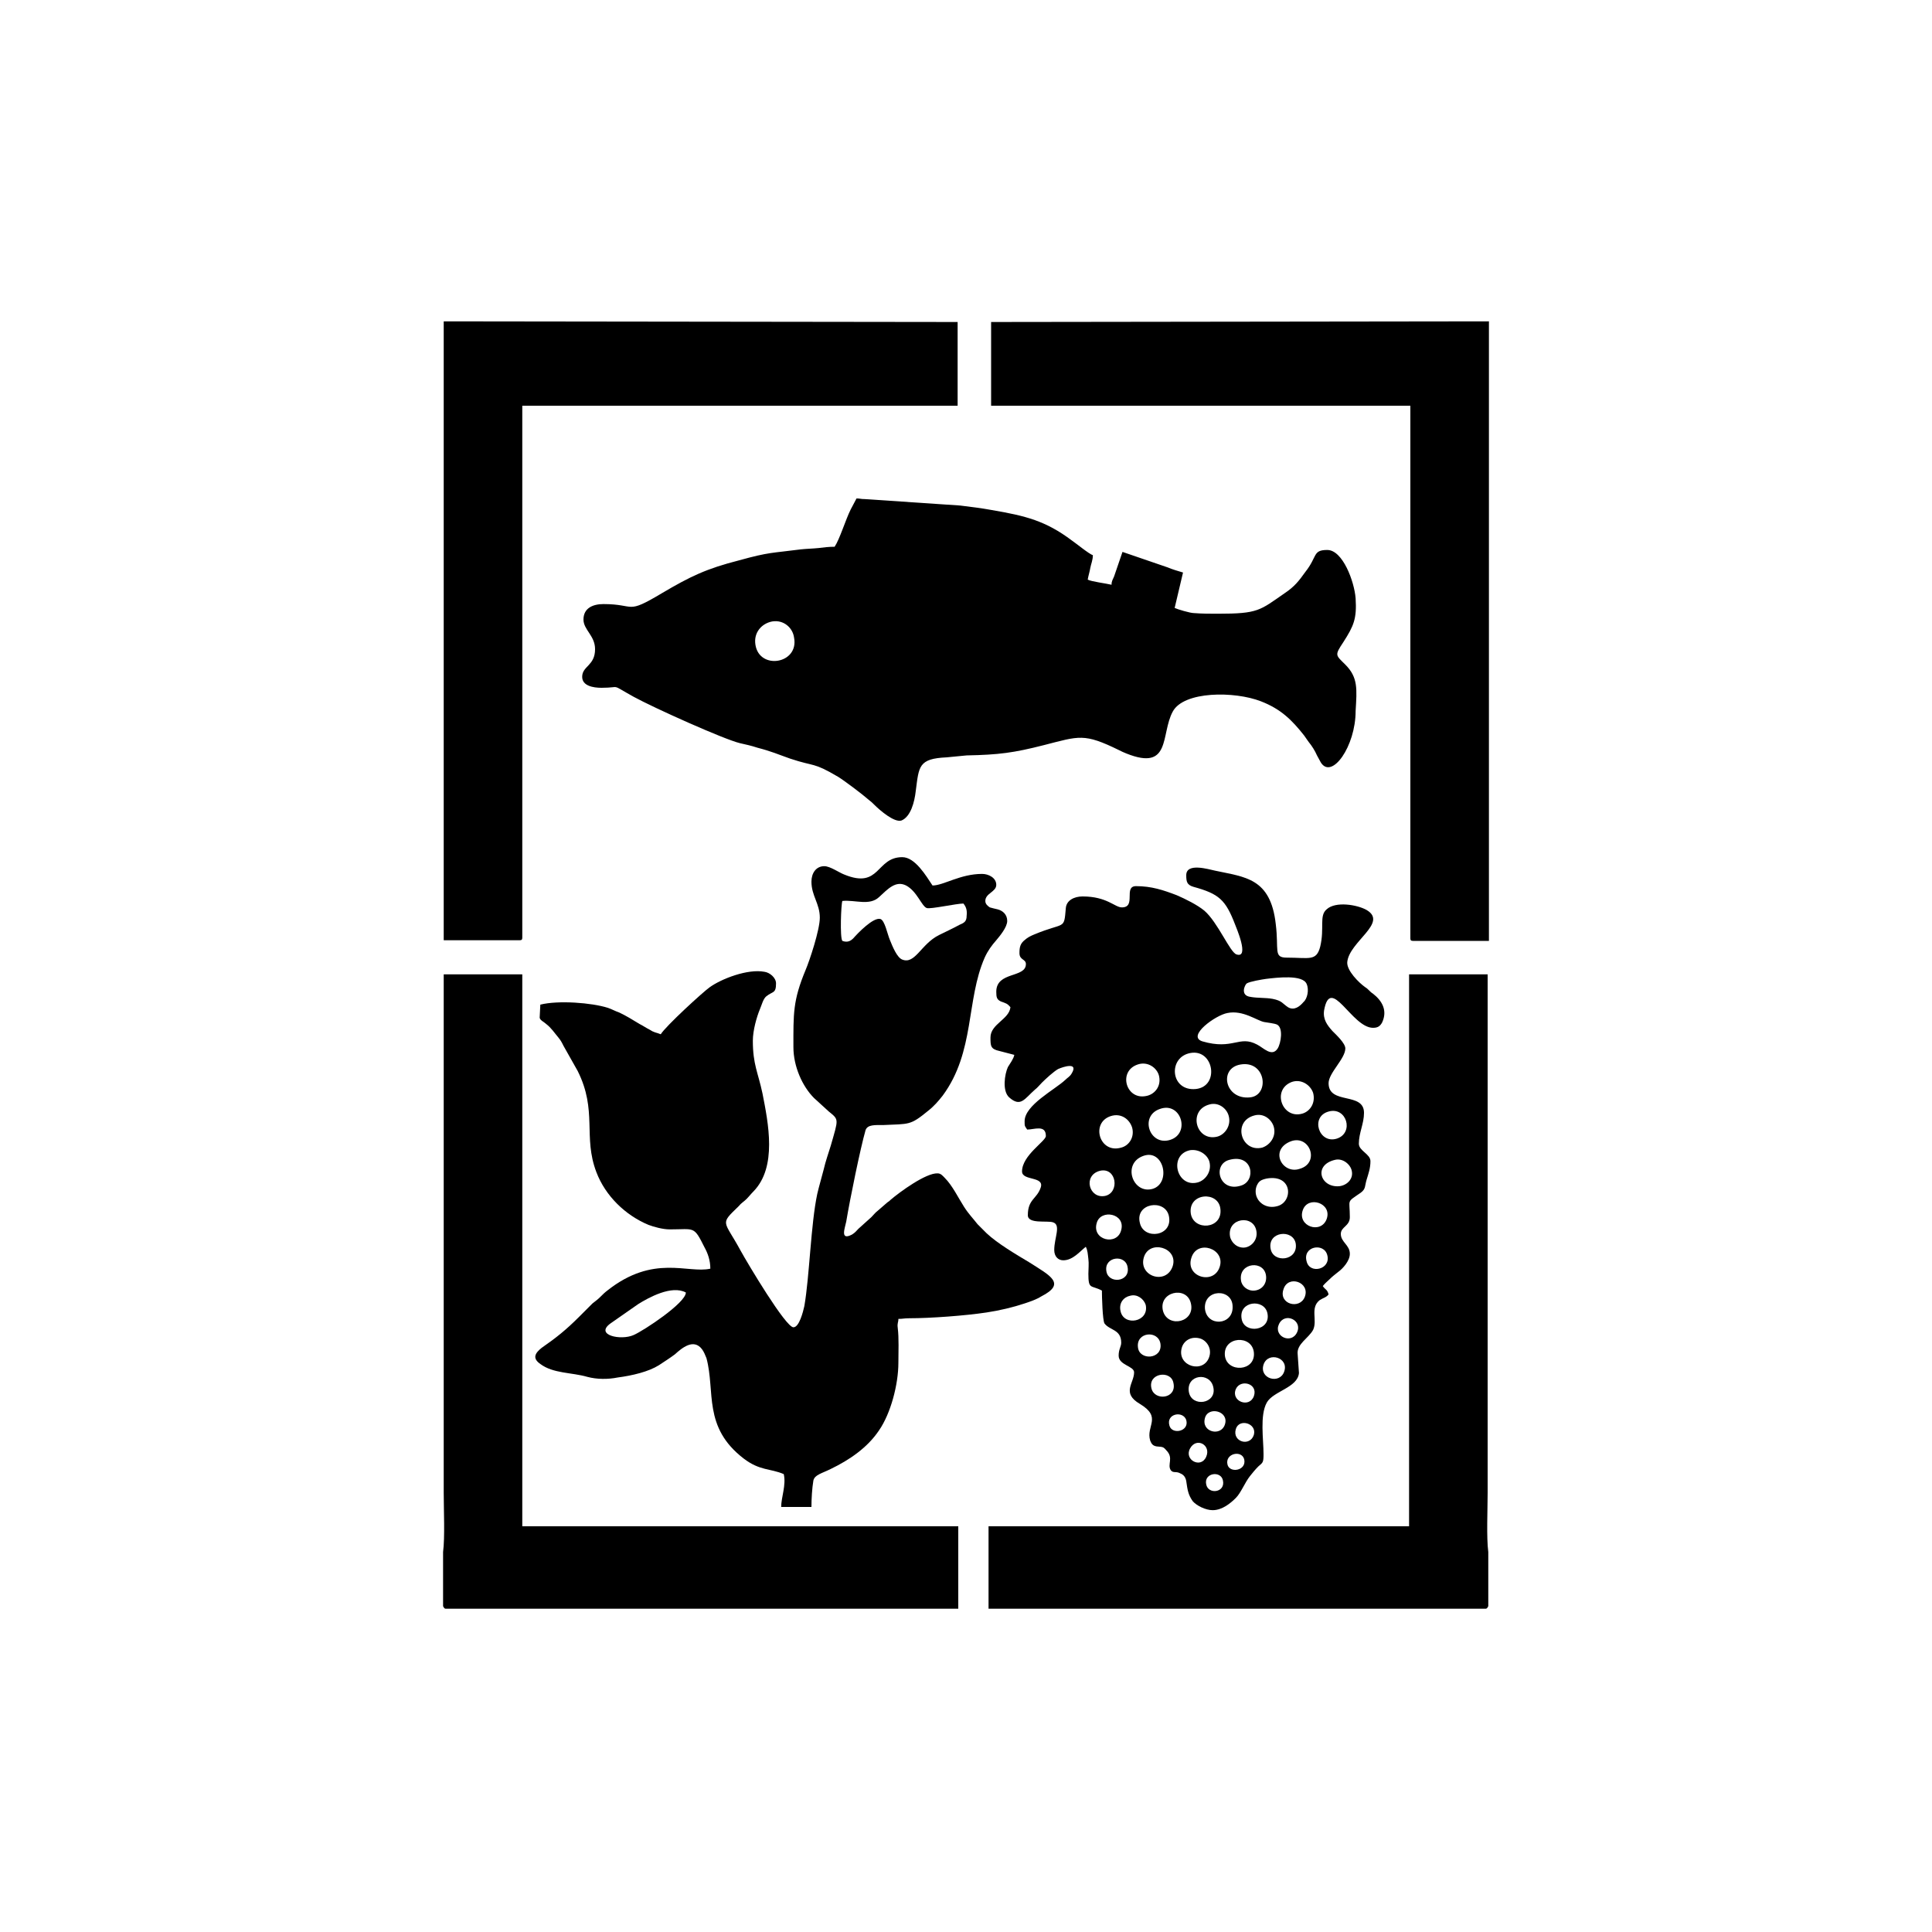 <?xml version="1.0" encoding="UTF-8"?> <!-- Generator: Adobe Illustrator 24.0.3, SVG Export Plug-In . SVG Version: 6.00 Build 0) --> <svg xmlns="http://www.w3.org/2000/svg" xmlns:xlink="http://www.w3.org/1999/xlink" id="Слой_1" x="0px" y="0px" viewBox="0 0 300 300" style="enable-background:new 0 0 300 300;" xml:space="preserve"> <style type="text/css"> .st0{fill-rule:evenodd;clip-rule:evenodd;} </style> <g> <path class="st0" d="M68.9,231.8c0,2.6,0.2,6.9-0.1,9.2c0,0.1,0,0.3,0,0.4v8c0.1,0.2,0.2,0.4,0.4,0.4h79.6v-12.8H81.1v-85.7H68.9 V231.8"></path> <path class="st0" d="M231,231.8c0,2.6-0.2,6.9,0.1,9.2c0,0.1,0,0.3,0,0.4v8c-0.1,0.2-0.2,0.4-0.4,0.4h-77.2v-12.8h65.3v-85.7H231 V231.8"></path> <path class="st0" d="M68.9,146h11.8c0.3,0,0.4-0.1,0.4-0.4V63h67.6V50l-79.8-0.1V146"></path> <path class="st0" d="M153.9,50V63h65.1v82.7c0,0.3,0.1,0.4,0.4,0.4h11.8V49.9L153.9,50"></path> <path class="st0" d="M159.8,196c-2-1.2-4.9-2.9-6.6-4.5l-1.4-1.4c-0.7-0.9-1.4-1.6-2.1-2.7c-0.9-1.4-1.8-3.3-3-4.5 c-0.3-0.3-0.6-0.7-1.1-0.7c-1.8-0.1-5.9,2.9-7.3,4.1c-0.2,0.2-0.2,0.2-0.5,0.4l-1.5,1.3c-0.4,0.3-0.6,0.6-1,1l-2,1.8 c-0.3,0.3-0.5,0.6-1,0.9c-1.9,1-1.1-1-0.9-2c0.6-3.6,2.2-11.4,3-14.2c0.3-0.9,1.5-0.8,2.7-0.8c4.1-0.2,4.2,0.1,7-2.2 c0.9-0.7,1.6-1.5,2.3-2.4c5-6.8,3.6-14.8,6.5-21.4c0.5-1.1,1.1-1.9,1.8-2.7c0.5-0.6,1.7-2,1.7-3c0-1-0.7-1.6-1.5-1.8 c-0.4-0.1-0.9-0.2-1.2-0.3c-0.3-0.2-0.7-0.5-0.7-1c0-1.2,1.7-1.4,1.7-2.5c0-1.1-1.2-1.7-2.2-1.7c-3.4,0-6,1.8-7.7,1.8 c-1-1.5-2.7-4.4-4.7-4.4c-4.1,0-3.4,5-9,2.7c-0.8-0.3-2.2-1.3-3.1-1.3c-1.3,0-2,1.1-2,2.4c0,2.2,1.3,3.4,1.3,5.6 c0,1.9-1.6,6.7-2.2,8.1c-2,4.8-1.9,6.8-1.9,12c0,3,1.4,6.1,3.2,7.9l2.3,2.1c1.6,1.3,1.5,1.1,0.3,5.3c-0.4,1.3-0.8,2.4-1.1,3.7 c-0.3,1.2-0.7,2.5-1,3.8c-1,4.7-1.2,12.8-2,17.4c-0.2,0.9-0.8,3.3-1.7,3.3c-1.2,0-7.1-9.9-8.2-11.9c-2.6-4.8-3.3-4-0.3-6.9 c0.4-0.5,0.8-0.7,1.2-1.1c0.4-0.4,0.7-0.8,1.1-1.2c3.7-3.8,2.3-10.6,1.4-15.2c-0.7-3.3-1.5-4.5-1.5-8.2c0-1.6,0.6-3.7,1.1-4.9 c0.3-0.7,0.5-1.6,1-2c1-0.8,1.5-0.4,1.5-2c0-0.9-1-1.7-1.8-1.8c-2.6-0.5-6.7,1.1-8.5,2.4c-1,0.7-6.8,6-7.6,7.3 c-0.3-0.1-0.5-0.2-0.9-0.3c-0.3-0.1-0.5-0.2-0.8-0.4c-0.6-0.3-1-0.6-1.6-0.9c-1-0.6-2.1-1.3-3.2-1.8c-0.6-0.2-1.1-0.5-1.7-0.7 c-2.5-0.8-7.7-1.2-10.5-0.5l-0.1,2c0,0.4,0.7,0.7,1,1c0.8,0.6,1.3,1.4,1.9,2.1c0.4,0.5,0.5,0.7,0.8,1.3l2.2,3.9 c3.1,6.2,0.8,10.2,2.9,15.7c1.4,3.7,4.5,6.7,8.1,8.2c0.8,0.3,2.2,0.7,3.3,0.7c3.9,0,3.7-0.6,5.4,2.8c0.5,0.9,0.9,2,0.9,3.3 c-3.5,0.8-8.8-2.3-16,3.4c-0.4,0.3-0.7,0.6-1.1,1c-0.4,0.4-0.7,0.6-1.2,1c-0.7,0.7-1.4,1.4-2.1,2.1c-2,2-3.5,3.2-5.8,4.8 c-1,0.8-1.5,1.6-0.2,2.5c2,1.5,4.9,1.3,7.3,2c1.5,0.4,3.2,0.4,4.7,0.1c2.3-0.3,4.8-0.9,6.4-1.9c0.9-0.6,1.7-1.1,2.5-1.7 c1.1-1,2.9-2.5,4.2-0.8c0.3,0.4,0.5,0.9,0.7,1.4c1.4,5.2-0.6,10.7,5.8,15.6c2.5,1.9,4.1,1.5,6.2,2.4c0.4,1.7-0.4,3.6-0.4,5.1h4.7 c0-1.3,0.1-2.9,0.3-4.1c0.2-0.9,1.3-1.1,2.7-1.8c2.9-1.4,5.7-3.3,7.5-6c1.8-2.6,3-7.1,3-10.5c0-1.7,0.1-3.8-0.1-5.4 c-0.1-0.8,0.1-0.8,0.1-1.4c0.7,0,0.9-0.1,1.7-0.1c3.3,0,8.7-0.4,12-0.9c2-0.3,4.1-0.8,5.9-1.4c0.9-0.3,1.8-0.6,2.6-1.1 C165.6,199.3,163.1,198.1,159.8,196z M98.4,207.3c-2,0.9-6.1,0-3.6-1.8l4.3-3c1.6-1,5.2-3,7.4-1.8 C106.5,202.3,100,206.6,98.4,207.3z M130.8,139.9c2-0.2,4.2,0.8,5.7-0.6c1.4-1.3,2.6-2.6,4.2-1.8c1.7,0.9,2.4,3.2,3.2,3.5 c0.6,0.2,4.6-0.7,5.7-0.7c0.4,0.5,0.6,1,0.5,1.9c0,0.9-0.4,1.1-1.1,1.4c-1.1,0.6-2.2,1.1-3.2,1.6c-2.8,1.4-3.7,4.6-5.7,3.8 c-0.8-0.3-1.5-2-1.9-3c-0.4-0.9-0.8-3.1-1.5-3.3c-1.1-0.3-3.5,2.2-4.2,3c-0.4,0.4-0.9,0.7-1.7,0.4 C130.4,145.6,130.6,140.4,130.8,139.9z"></path> <path class="st0" d="M208.9,103.2c-1.5-1.5-1.7-1.4-0.3-3.5c1.6-2.5,2.1-3.6,1.9-6.8c-0.2-2.6-2-7.5-4.4-7.5c-2.3,0-1.5,1-3.4,3.4 c-1,1.4-1.7,2.3-3.2,3.3c-3.9,2.7-4.1,3.2-10.4,3.2c-1.3,0-2.4,0-3.7-0.1c-0.6,0-2.6-0.6-3-0.8l1.3-5.5c-0.7-0.2-1.7-0.5-2.4-0.8 l-7-2.4l-1.3,3.8c-0.2,0.5-0.4,0.7-0.4,1.3c-0.8-0.2-3.2-0.5-3.7-0.8c0.1-0.6,0.3-1.2,0.4-1.8c0.1-0.6,0.4-1.2,0.4-2 c-0.5-0.1-2.7-1.9-3.3-2.3c-4-3-7.1-3.8-12.4-4.7c-1.6-0.3-3.3-0.5-4.9-0.7l-14.8-1c-0.7,0-0.7-0.1-1.3-0.1 c-0.3,0.6-0.6,1.1-0.9,1.7c-0.8,1.6-1.7,4.6-2.5,5.8c-0.9,0-1.7,0.1-2.5,0.2c-1,0.1-1.7,0.1-2.7,0.2c-4.6,0.6-4.9,0.4-9.6,1.7 c-5.1,1.3-7.6,2.5-12,5.1c-5.7,3.4-4,1.7-9.1,1.7c-1.6,0-3.1,0.6-3.1,2.4c0,1.6,1.8,2.5,1.8,4.6c0,2.6-2,2.6-2,4.3 c0,1.4,1.7,1.7,3,1.7c3.2,0,1.2-0.7,5,1.4c3.1,1.7,14,6.6,16.5,7.2c0.9,0.2,1.8,0.4,2.7,0.7c2.3,0.6,3.1,1,5.1,1.7 c3.9,1.3,3.5,0.5,7.4,2.8c1,0.6,3.9,2.8,4.8,3.6c0.4,0.3,0.6,0.5,0.9,0.8c0.8,0.8,3.1,2.8,4.2,2.4c1.4-0.6,2-2.8,2.2-4.6 c0.5-3.8,0.4-5,4.8-5.2c0.9-0.1,2.2-0.2,3.1-0.3c5-0.1,7.3-0.4,12-1.6c5.5-1.4,6.2-1.9,11.7,0.8c0.4,0.2,0.6,0.3,1.1,0.5 c7,2.8,5.3-3,7.2-6.5c1.7-3.2,9.6-3.2,13.7-1.6c3.1,1.2,4.8,2.9,6.7,5.3c0.3,0.4,0.4,0.6,0.7,1c0.5,0.6,1,1.4,1.3,2.1 c0.2,0.4,0.4,0.7,0.6,1.1c1.7,2.7,5.4-2.5,5.4-8C210.7,107,210.9,105.2,208.9,103.2z M117.3,100.1c-0.3-1.9,1-3.3,2.6-3.6 c1.8-0.3,3.2,1,3.4,2.5C124.1,103.1,117.9,104.1,117.3,100.1z"></path> <path class="st0" d="M213.2,154.3c-0.5-0.3-0.7-0.7-1.2-1c-1-0.7-2.9-2.6-2.8-3.9c0.3-3.2,6.4-6.1,3-8.1c-1.4-0.8-4.8-1.4-6.2-0.1 c-1.2,1-0.3,2.9-1,5.8c-0.6,2.3-1.7,1.7-5.2,1.7c-2.1,0-1.2-1.2-1.7-5.2c-0.8-7.2-4.8-7.3-9.4-8.3c-1-0.2-4.5-1.3-4.5,0.7 c0,1,0.1,1.5,1.1,1.8c4,1.1,5,2,6.5,5.9c0.1,0.3,2.3,5.3,0.2,4.6c-1-0.3-2.9-5-5-6.8c-1.1-0.9-2.9-1.8-4.3-2.4 c-2.1-0.8-3.9-1.4-6.3-1.4c-2,0,0.1,3.3-2.2,3.3c-1.1,0-2.3-1.7-6.1-1.7c-1.3,0-2.5,0.6-2.6,1.8c-0.3,3.5-0.1,2.1-4.9,4.1 c-0.5,0.2-1.1,0.5-1.4,0.8c-0.8,0.6-0.9,1.2-0.9,2.1c0,1.1,1,0.9,1,1.7c0,2.2-4.6,1.1-4.6,4.3c0,0.9,0.1,1.2,0.7,1.5 c0.8,0.3,1,0.3,1.5,0.9c-0.2,1.9-3.1,2.6-3.1,4.7c0,1.3,0,1.8,1.4,2.1l2.3,0.6c-0.1,0.6-0.7,1.4-1,1.9c-0.5,1.1-0.9,3.7,0.2,4.7 c1.8,1.6,2.4,0.2,4-1.2c0.4-0.3,0.7-0.7,1.1-1.1c0.6-0.6,1.8-1.7,2.5-2.1c0.9-0.4,3.2-1.1,2.1,0.7c-0.3,0.5-0.6,0.6-1,1 c-1.6,1.5-6.3,3.9-6.3,6.4c0,0.8,0,0.7,0.4,1.3c1.1,0,2.9-0.8,2.9,1c0,0.8-3.7,3-3.7,5.5c0,1.5,3.5,0.7,2.9,2.5 c-0.6,1.8-2,1.8-2,4.3c0,1.4,3,0.8,3.9,1.1c1.3,0.4,0.2,2.4,0.2,4.3c0,1,0.6,1.6,1.4,1.6c1.5,0,2.6-1.4,3.5-2.1 c0.3,0.6,0.3,1.1,0.4,1.9c0.1,0.7,0,1.6,0,2.3c0,2.5,0.4,1.7,2.1,2.6c0,0.9,0.1,4.6,0.4,5.1c0.8,1.1,2.6,0.9,2.6,3 c0,0.6-0.4,1-0.4,2c0,1.5,2.4,1.6,2.4,2.6c0,1.7-2,3.2,0.9,4.9c3.5,2.1,0.9,3.4,1.6,5.7c0.2,0.5,0.4,0.8,1,0.9c0.9,0.1,1,0,1.5,0.6 c1.2,1.2,0.1,2.2,0.7,3.1c0.4,0.5,0.8,0.1,1.5,0.5c0.5,0.2,0.8,0.6,0.9,1.2c0.2,1.4,0.3,2.1,1,3.1c0.6,0.7,2,1.4,3.1,1.4 c1.5,0,2.8-1.1,3.6-1.9c0.8-0.8,1.4-2.4,2.2-3.4c0.4-0.5,0.8-1,1.3-1.5c0.7-0.6,0.8-0.6,0.8-1.9c0-2.3-0.6-6,0.5-8 c1-1.8,4.8-2.3,5-4.6l-0.2-2.9c-0.2-1.6,1.7-2.5,2.4-3.8c0.7-1.5-0.5-3.4,1-4.6c0.6-0.4,1-0.4,1.4-0.9c-0.2-0.8-0.5-0.7-0.9-1.3 c0.4-0.5,0.7-0.7,1.1-1.1c0.4-0.4,0.8-0.7,1.3-1.1c0.7-0.5,1.8-1.7,1.8-2.8c0-1.4-1.4-1.8-1.4-3.1c0-1.1,1.4-1.2,1.4-2.6 c0-2.9-0.6-2.2,1.7-3.8c0.8-0.6,0.6-1,0.9-2c0.3-1,0.6-1.8,0.6-2.9c0-1.1-1.8-1.6-1.8-2.7c0-1.7,0.8-3.1,0.8-4.8 c0-3.3-5.5-1.2-5.5-4.6c0-1.6,2.6-3.8,2.6-5.4c0-0.8-1.4-2.1-2-2.7c-0.8-0.9-1.5-1.8-1.3-3.2c1-5.6,4.3,2.7,7.6,2.7 c0.8,0,1.1-0.3,1.4-0.8C215.5,156.9,214.6,155.4,213.2,154.3z M206,189.3c-0.9,2.4-4.6,1.1-3.7-1.4 C203.1,185.6,206.9,186.8,206,189.3z M181.5,188.8c0.7,3.2-3.9,3.8-4.5,1.1C176.2,186.8,180.9,186.1,181.5,188.8z M177.5,179.5 c3.2-1.2,4.4,4.2,1.5,5.1C175.9,185.5,174.2,180.7,177.5,179.5z M177.6,195.3c0.8-2.9,5.4-1.6,4.5,1.3 C181.1,199.6,176.8,198.2,177.6,195.3z M184.9,202.3c0.8,3-3.5,4-4.3,1.3C179.8,200.6,184.2,199.6,184.9,202.3z M190.9,180.1 c3.7-1,4.2,3.3,1.8,4C189.3,185.2,188.2,180.8,190.9,180.1z M184.9,188.4c-0.4-3.2,4.3-3.5,4.6-0.7 C189.9,190.9,185.3,191.2,184.9,188.4z M195.1,191.2c0.2,1.3-0.7,2.3-1.7,2.5c-1.2,0.2-2.2-0.7-2.4-1.7 C190.5,189.1,194.7,188.5,195.1,191.2z M194.8,173.2c1.5-0.4,2.7,0.7,3,1.8c0.4,1.5-0.6,2.8-1.8,3.2 C192.7,179,191.3,174.1,194.8,173.2z M194.1,170.4c-3.9,0.4-4.9-4.5-1.5-5.1C196.6,164.6,197.2,170.1,194.1,170.4z M190.8,173.3 c0.4,1.5-0.6,2.9-1.8,3.2c-3.3,0.8-4.6-4.1-1.2-5C189.2,171.1,190.5,172.1,190.8,173.3z M187.8,180.4c0.4,1.6-0.7,2.9-1.8,3.2 c-3.3,0.9-4.6-4.3-1.2-5C186.2,178.4,187.5,179.3,187.8,180.4z M185,195.3c0.9-2.9,5.3-1.4,4.4,1.4 C188.5,199.6,184,198.3,185,195.3z M191.4,202.9c0.1,2.9-4,3.2-4.3,0.3C186.9,200.1,191.4,200,191.4,202.9z M194.7,210 c0.3,3-4.2,3.2-4.5,0.5C189.9,207.5,194.4,207.2,194.7,210z M196.6,198.2c0.1,1.2-0.7,2.1-1.8,2.2c-1.1,0.1-2-0.7-2.1-1.6 C192.3,196,196.4,195.6,196.6,198.2z M195.2,186c-0.3-0.6-0.3-1.4,0-2c0.3-0.6,0.6-0.8,1.5-1c4.1-0.7,4.1,3.7,1.6,4.3 C196.8,187.7,195.6,186.9,195.2,186z M201.2,193.1c0.4,2.7-3.5,3.1-3.9,0.8C196.8,191.2,200.8,190.8,201.2,193.1z M200.5,177.2 c2.9-1,4.5,3.4,1.3,4.3C199.1,182.4,197,178.5,200.5,177.2z M203.9,169.7c0.4,1.5-0.4,2.8-1.6,3.2c-3.2,1-4.9-3.7-1.7-4.9 C202.1,167.5,203.5,168.5,203.9,169.7z M193.6,152.7c0.5-0.3,2.3-0.6,3-0.7c1.7-0.2,5.7-0.7,6.3,0.8c0.4,0.9,0.1,2.3-0.5,2.8 c-0.5,0.6-1.4,1.4-2.4,0.8c-0.9-0.6-0.9-1-2.4-1.3c-1.1-0.2-2.3-0.1-3.4-0.3C192.5,154.6,193.3,152.9,193.6,152.7z M190.6,157.3 c2.4-0.5,4.6,1.2,5.7,1.4c0.5,0.1,1.6,0.2,2,0.4c1,0.5,0.6,2.9,0.1,3.7c-0.9,1.4-2.2-0.1-3.2-0.6c-2.8-1.5-3.7,0.9-8.5-0.5 C184.2,160.9,188.8,157.6,190.6,157.3z M184.9,163.5c3.6-0.6,4.5,5.2,0.8,5.6C181.7,169.5,181.3,164.1,184.9,163.5z M181.7,177 c-3.2,1-4.8-3.7-1.6-4.8C183.4,171,184.9,176,181.7,177z M177,165.2c1.5-0.3,2.8,0.8,3,2c0.3,1.6-0.8,2.8-2.1,3 C174.7,170.8,173.5,166,177,165.2z M172.5,173.3c1.6-0.5,2.9,0.5,3.3,1.8c0.4,1.5-0.5,2.8-1.7,3.1 C170.7,179.2,169.3,174.3,172.5,173.3z M170.8,181.8c2.6-0.6,3.1,3.4,0.8,3.9C169.1,186.2,168.1,182.5,170.8,181.8z M170.3,189.9 c0.6-2.2,4.5-1.5,3.8,1.1C173.5,193.5,169.5,192.6,170.3,189.9z M171.8,197.4c-0.4-2.3,3-2.7,3.3-0.6 C175.5,199.1,172.1,199.4,171.8,197.4z M174,203.6c-0.3-1.3,0.5-2.2,1.5-2.4c1.1-0.3,2.1,0.5,2.4,1.4 C178.5,205.3,174.5,206,174,203.6z M176.7,209.2c-0.3-2.4,3.2-2.7,3.5-0.5C180.5,211.1,176.9,211.3,176.7,209.2z M178.8,215.6 c-0.6-2.4,3-2.9,3.4-0.9C182.8,217.2,179.3,217.6,178.8,215.6z M181.6,221.4c-0.6-1.9,2.1-2.4,2.6-0.9 C184.7,222.3,182,222.8,181.6,221.4z M183.5,209.3c0.3-1.1,1.4-1.8,2.7-1.5c1,0.2,2,1.4,1.6,2.8C187,213.4,182.7,212.2,183.5,209.3 z M188.4,215.4c0.6,2.6-3.4,3.2-3.8,0.7C184.2,213.4,187.9,213,188.4,215.4z M184.8,224.9c1-1.8,3.3-0.5,2.5,1.3 C186.5,228.1,183.8,226.7,184.8,224.9z M187.3,230.5c-0.4-1.8,2.3-2.2,2.6-0.6C190.3,231.8,187.6,232.1,187.3,230.5z M190.2,221.2 c-0.6,1.9-3.7,1.2-3.1-1C187.6,218.3,190.9,219.1,190.2,221.2z M190.6,227.4c-0.4-1.7,2.2-2.3,2.6-0.8 C193.6,228.4,190.9,228.8,190.6,227.4z M194.7,222.8c-0.6,1.9-3.4,1.1-2.8-0.9C192.4,220.2,195.2,221,194.7,222.8z M194.7,216.8 c-0.7,1.9-3.6,0.8-2.8-1.1C192.6,214.1,195.4,214.8,194.7,216.8z M192.8,204.8c-0.5-2.8,3.5-3.2,4-0.9 C197.4,206.7,193.2,207.2,192.8,204.8z M199.4,213c-0.7,2-3.9,1.1-3.2-1.1C196.9,209.8,200.2,210.8,199.4,213z M201.4,206.9 c-0.9,1.9-3.7,0.6-2.8-1.3C199.5,203.7,202.3,205,201.4,206.9z M202.6,201.4c-0.8,2-4.1,1.1-3.3-1.2 C200,197.9,203.5,199.1,202.6,201.4z M202.9,195.9c-0.7-2.4,2.7-3,3.2-1C206.7,197.1,203.4,197.9,202.9,195.9z M209.9,181.8 c0.3,1.3-0.8,2.3-2,2.4c-2.9,0.2-4-3.3-0.6-4.1C208.5,179.8,209.7,180.8,209.9,181.8z M206.3,172.6c2.8-0.8,4,3.3,1.3,4.2 C204.8,177.7,203.4,173.4,206.3,172.6z"></path> </g> </svg> 